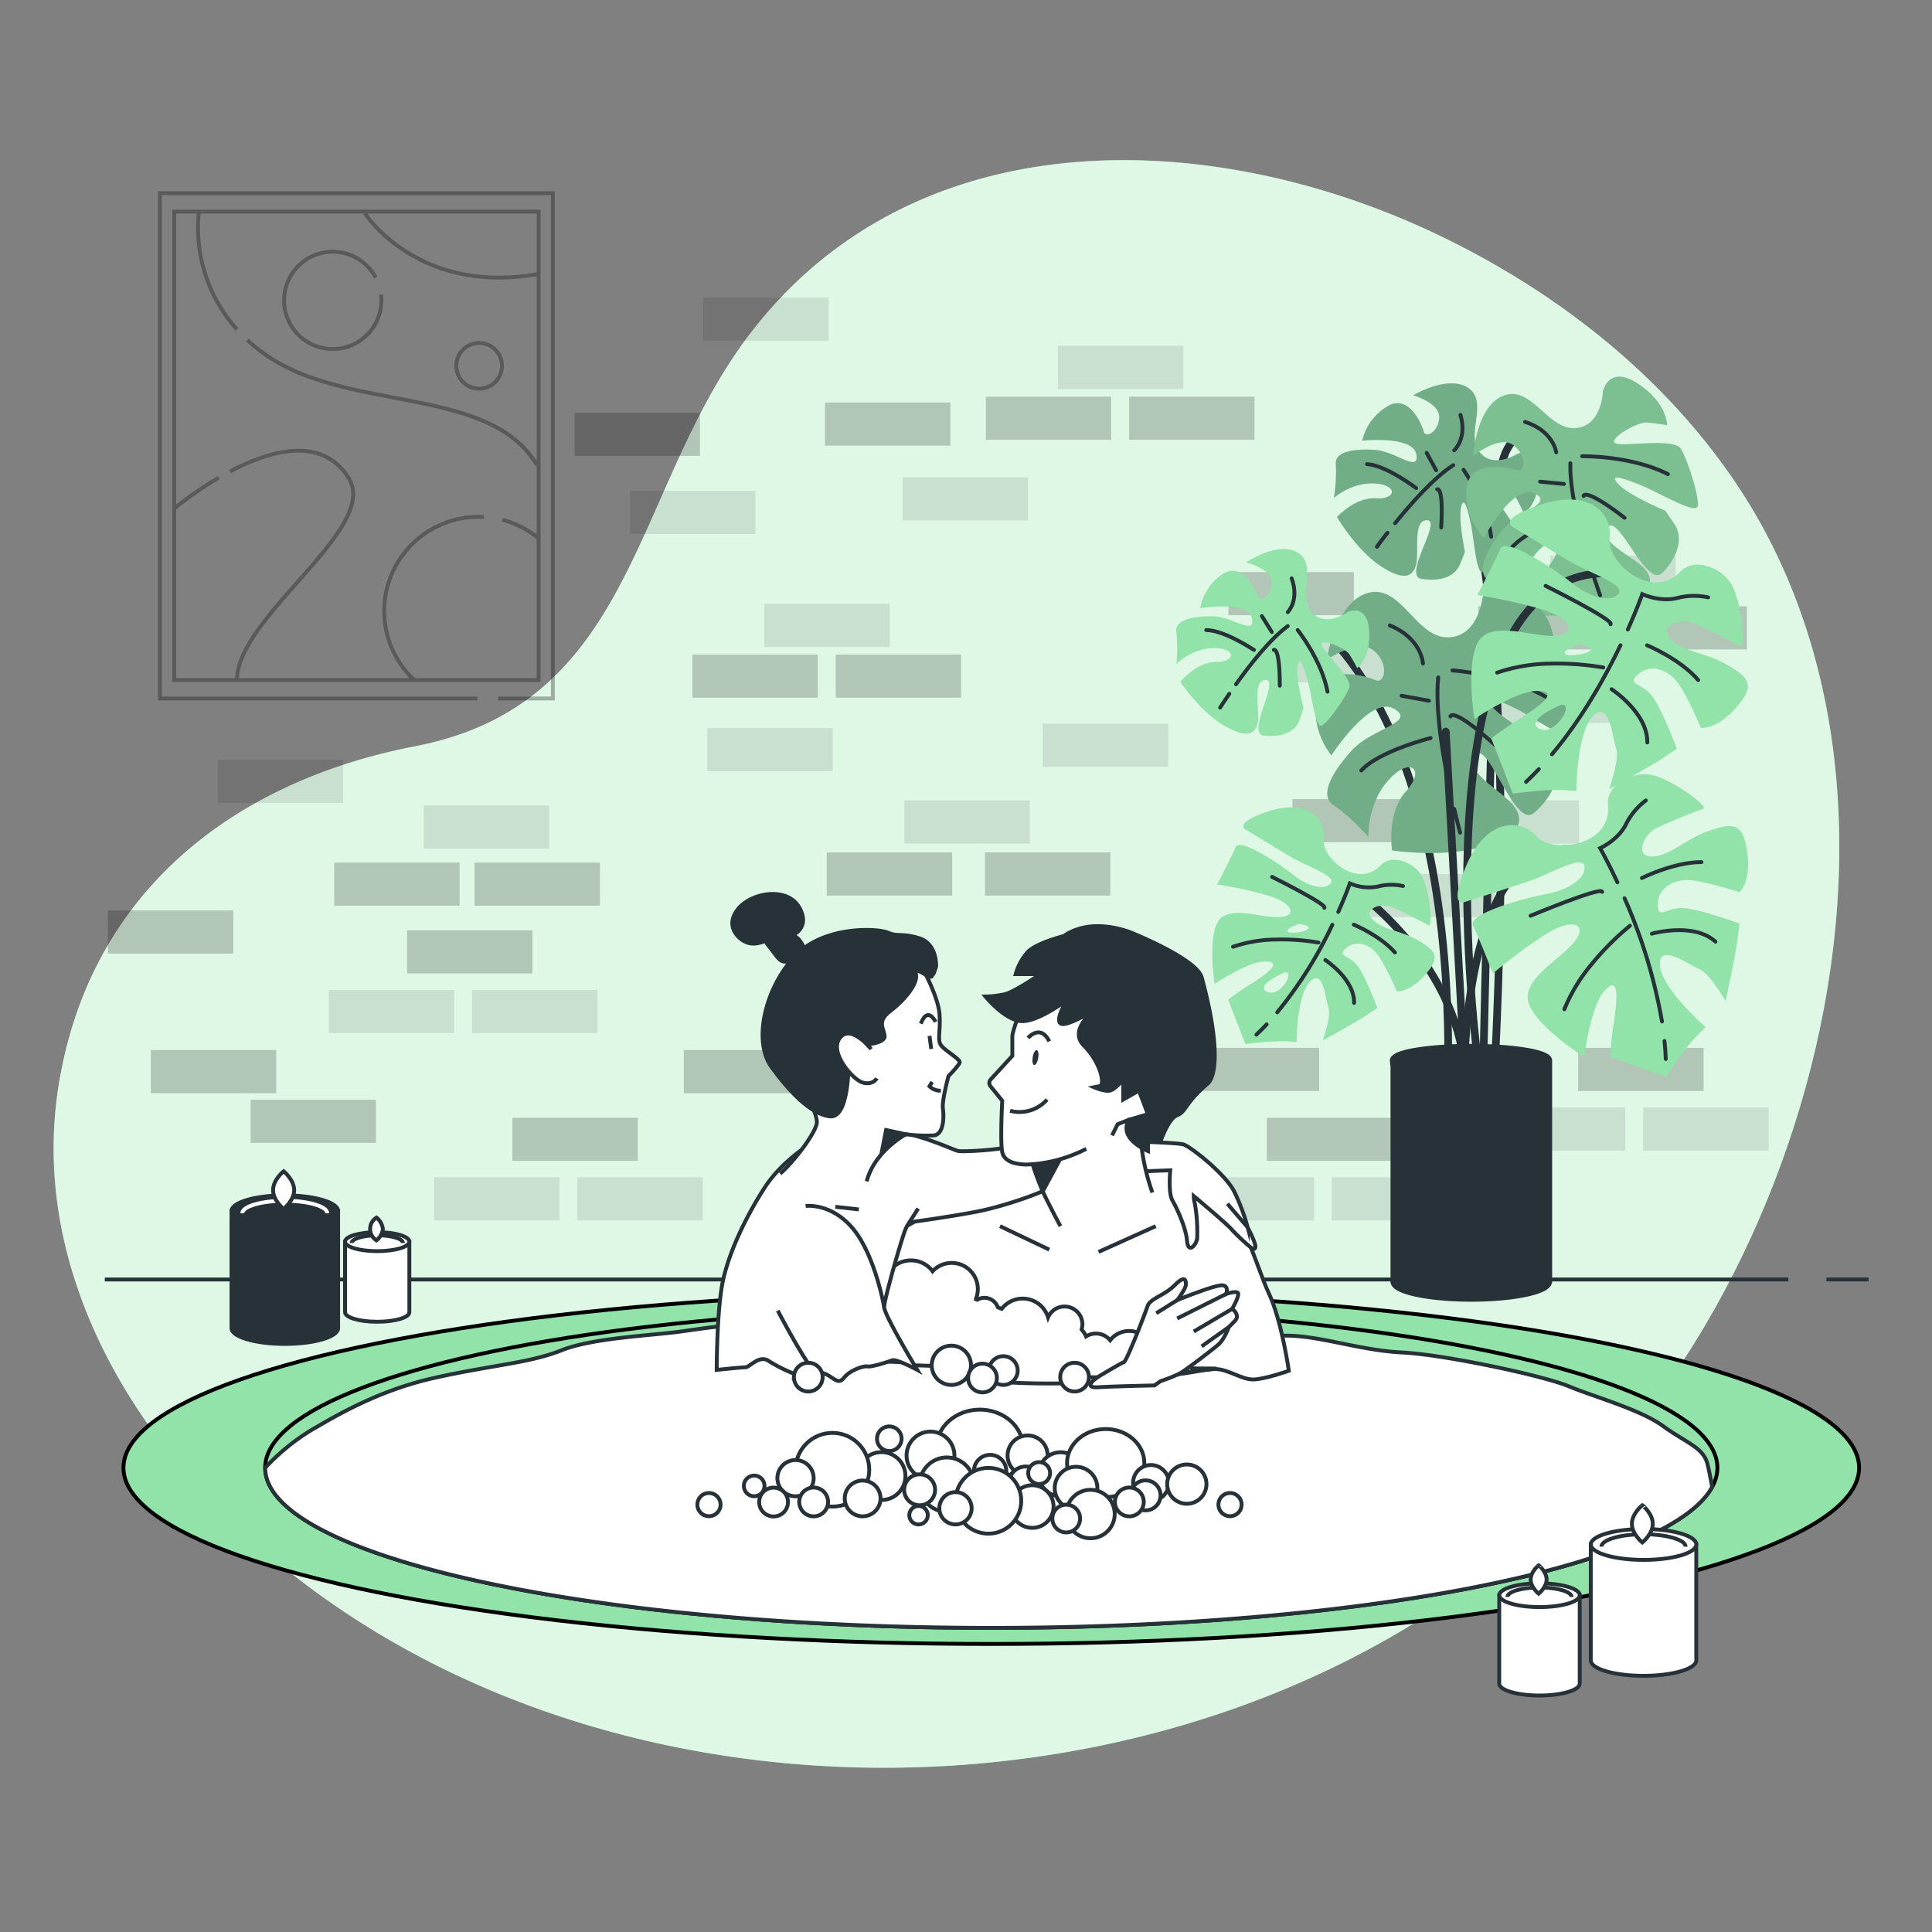 <svg xmlns="http://www.w3.org/2000/svg" viewBox="0 0 500 500"><rect x="0" y="0" width="500" height="500" fill="#808080" stroke="none"/><g id="freepik--background-simple--inject-37"><path d="M454.75,316.64c27.67-63.07,31.06-138.38-6.29-192.76-18.54-27-45.17-47.88-74.58-62.27C316.94,33.75,241.41,29.66,197.31,82.36a114.6,114.6,0,0,0-7.76,10.43C163.43,132.24,162,182.6,107.42,193.14c-47.52,9.17-84.67,38.35-92.36,88.51-6,39.2,11.52,76.82,37.93,105,85.15,90.71,245.82,93,339.49,14.37C419.77,378.07,440.47,349.17,454.75,316.64Z" style="fill:#92E3A9"></path><path d="M454.75,316.64c27.67-63.07,31.06-138.38-6.29-192.76-18.54-27-45.17-47.88-74.58-62.27C316.94,33.75,241.41,29.66,197.31,82.36a114.6,114.6,0,0,0-7.76,10.43C163.43,132.24,162,182.6,107.42,193.14c-47.52,9.17-84.67,38.35-92.36,88.51-6,39.2,11.52,76.82,37.93,105,85.15,90.71,245.82,93,339.49,14.37C419.77,378.07,440.47,349.17,454.75,316.64Z" style="fill:#fff;opacity:0.7"></path></g><g id="freepik--Floor--inject-37"><line x1="472.68" y1="331.13" x2="483.57" y2="331.13" style="fill:none;stroke:#263238;stroke-miterlimit:10"></line><line x1="27.12" y1="331.13" x2="462.83" y2="331.13" style="fill:none;stroke:#263238;stroke-miterlimit:10"></line></g><g id="freepik--Wall--inject-37"><rect x="64.86" y="284.61" width="32.45" height="11.16" style="opacity:0.2"></rect><rect x="308.95" y="271.19" width="32.45" height="11.16" style="opacity:0.2"></rect><rect x="176.98" y="271.76" width="32.45" height="11.16" style="opacity:0.2"></rect><rect x="39.03" y="271.76" width="32.45" height="11.16" style="opacity:0.2"></rect><rect x="408.44" y="271.19" width="32.45" height="11.16" style="opacity:0.2"></rect><rect x="334.48" y="206.82" width="32.45" height="11.16" style="opacity:0.2"></rect><rect x="213.96" y="220.61" width="32.45" height="11.16" style="opacity:0.2"></rect><rect x="86.49" y="223.23" width="32.45" height="11.16" style="opacity:0.2"></rect><rect x="122.8" y="223.23" width="32.45" height="11.16" style="opacity:0.2"></rect><rect x="254.91" y="220.61" width="32.45" height="11.16" style="opacity:0.2"></rect><rect x="27.94" y="235.63" width="32.45" height="11.16" style="opacity:0.2"></rect><rect x="388.17" y="286.62" width="32.45" height="11.16" style="opacity:0.1"></rect><rect x="425.25" y="286.62" width="32.45" height="11.16" style="opacity:0.1"></rect><rect x="132.6" y="289.27" width="32.45" height="11.16" style="opacity:0.2"></rect><rect x="112.34" y="304.69" width="32.45" height="11.16" style="opacity:0.1"></rect><rect x="149.42" y="304.69" width="32.45" height="11.16" style="opacity:0.1"></rect><rect x="327.86" y="289.27" width="32.45" height="11.16" style="opacity:0.2"></rect><rect x="307.6" y="304.69" width="32.45" height="11.16" style="opacity:0.1"></rect><rect x="344.68" y="304.69" width="32.45" height="11.16" style="opacity:0.1"></rect><rect x="105.35" y="240.76" width="32.45" height="11.16" style="opacity:0.2"></rect><rect x="85.08" y="256.19" width="32.45" height="11.16" style="opacity:0.1"></rect><rect x="122.17" y="256.19" width="32.45" height="11.16" style="opacity:0.1"></rect><rect x="109.67" y="208.46" width="32.45" height="11.16" style="opacity:0.1"></rect><rect x="56.36" y="196.65" width="32.45" height="11.16" style="opacity:0.1"></rect><rect x="269.88" y="187.27" width="32.45" height="11.16" style="opacity:0.1"></rect><rect x="376.2" y="207.15" width="32.45" height="11.16" style="opacity:0.1"></rect><rect x="354.57" y="226.19" width="32.45" height="11.16" style="opacity:0.1"></rect><rect x="213.51" y="104.17" width="32.45" height="11.16" style="opacity:0.2"></rect><rect x="163.05" y="127.04" width="32.45" height="11.16" style="opacity:0.1"></rect><rect x="233.6" y="123.53" width="32.45" height="11.16" style="opacity:0.1"></rect><rect x="234.05" y="207.15" width="32.45" height="11.16" style="opacity:0.1"></rect><rect x="216.28" y="169.4" width="32.45" height="11.16" style="opacity:0.2"></rect><rect x="179.2" y="169.4" width="32.45" height="11.16" style="opacity:0.2"></rect><rect x="197.84" y="156.27" width="32.45" height="11.16" style="opacity:0.1"></rect><rect x="148.69" y="106.82" width="32.45" height="11.16" style="opacity:0.2"></rect><rect x="292.22" y="102.65" width="32.45" height="11.16" style="opacity:0.2"></rect><rect x="255.13" y="102.65" width="32.45" height="11.16" style="opacity:0.2"></rect><rect x="273.78" y="89.52" width="32.45" height="11.16" style="opacity:0.1"></rect><rect x="181.99" y="77" width="32.45" height="11.16" style="opacity:0.1"></rect><rect x="183.06" y="188.44" width="32.45" height="11.16" style="opacity:0.1"></rect><rect x="419.67" y="156.91" width="32.45" height="11.16" style="opacity:0.2"></rect><rect x="382.59" y="156.91" width="32.45" height="11.16" style="opacity:0.2"></rect><rect x="401.23" y="143.78" width="32.45" height="11.16" style="opacity:0.1"></rect><rect x="386.45" y="175.95" width="32.45" height="11.16" style="opacity:0.1"></rect><rect x="317.92" y="148.05" width="32.45" height="11.16" style="opacity:0.2"></rect><rect x="333.37" y="165.44" width="32.45" height="11.16" style="opacity:0.1"></rect></g><g id="freepik--Picture--inject-37"><path d="M123.52,180.76H41.39V50H143.08V180.76H128.87m10.52-126H45.08V176h94.31ZM139,120.39C126.84,99.82,90.65,106.68,69.32,92.2A45.42,45.42,0,0,1,64,88M51.42,55.25a39.4,39.4,0,0,0,9.9,30m0,90.74c0-16.38,36.95-39.24,28.95-52.19-6.89-11.17-20.37-7.26-30.77-1.77m-2.88,1.6a91.1,91.1,0,0,0-11.3,7.79M94.46,55.25s13.72,21.33,45,15.62m-42.21,1a12.59,12.59,0,1,0,1.45,5.87,12.79,12.79,0,0,0-.09-1.52M124,88.77a5.91,5.91,0,1,0,5.91,5.91A5.9,5.9,0,0,0,124,88.77Zm15.09,50.33a24.38,24.38,0,0,0-9.1-4.59m-4.77-.75c-.47,0-.93,0-1.41,0a24.38,24.38,0,0,0-16.45,42.37" style="fill:none;stroke:#000;stroke-miterlimit:10;opacity:0.3"></path></g><g id="freepik--Jacuzzi--inject-37"><ellipse cx="256.54" cy="379.86" rx="224.59" ry="45.59" style="fill:#92E3A9;stroke:#000;stroke-miterlimit:10"></ellipse><ellipse cx="256.54" cy="379.86" rx="187.92" ry="41.43" style="fill:#92E3A9;stroke:#000;stroke-miterlimit:10"></ellipse><path d="M256.54,421.29c96.14,0,175.4-15.92,186.56-36.45-.36-2-.78-4.23-1.2-5.93-1.09-4.36-5.46-5.45-11.45-9.81s-18-7.63-24.54-10.36-32.16-8.18-43.07-8.72-21.26-4.36-30-4.36-30.53-2.73-46.76-3.16-84.64-.66-91.18-.11-10.9,1.09-18.53,2.18-22.9,1.63-31.08,4.9-18,3.82-32.71,7.09S87,366.37,80.43,370.19a56.64,56.64,0,0,0-11.8,9.67C68.63,402.74,152.76,421.29,256.54,421.29Z" style="fill:#fff;stroke:#263238;stroke-miterlimit:10"></path><ellipse cx="253.57" cy="374.68" rx="11.21" ry="9.87" style="fill:#fff;stroke:#263238;stroke-miterlimit:10"></ellipse><path d="M247,376.69a6.19,6.19,0,1,1-6.19-6.19A6.19,6.19,0,0,1,247,376.69Z" style="fill:#fff;stroke:#263238;stroke-miterlimit:10"></path><circle cx="265.95" cy="376.69" r="5.19" style="fill:#fff;stroke:#263238;stroke-miterlimit:10"></circle><path d="M234.33,382a6.19,6.19,0,1,1-6.19-6.19A6.19,6.19,0,0,1,234.33,382Z" style="fill:#fff;stroke:#263238;stroke-miterlimit:10"></path><circle cx="215.42" cy="380.37" r="9.54" style="fill:#fff;stroke:#263238;stroke-miterlimit:10"></circle><circle cx="245.04" cy="384.22" r="7.03" style="fill:#fff;stroke:#263238;stroke-miterlimit:10"></circle><circle cx="265.45" cy="383.88" r="4.35" style="fill:#fff;stroke:#263238;stroke-miterlimit:10"></circle><path d="M242,385.56a4,4,0,1,1-4-4A4,4,0,0,1,242,385.56Z" style="fill:#fff;stroke:#263238;stroke-miterlimit:10"></path><path d="M260.43,380.7a4.19,4.19,0,1,1-4.18-4.18A4.19,4.19,0,0,1,260.43,380.7Z" style="fill:#fff;stroke:#263238;stroke-miterlimit:10"></path><path d="M280.17,381.54a5.69,5.69,0,1,1-5.69-5.69A5.69,5.69,0,0,1,280.17,381.54Z" style="fill:#fff;stroke:#263238;stroke-miterlimit:10"></path><path d="M233.33,372.34a3.18,3.18,0,1,1-3.18-3.18A3.19,3.19,0,0,1,233.33,372.34Z" style="fill:#fff;stroke:#263238;stroke-miterlimit:10"></path><path d="M210.57,382.55a4.69,4.69,0,1,1-4.68-4.69A4.69,4.69,0,0,1,210.57,382.55Z" style="fill:#fff;stroke:#263238;stroke-miterlimit:10"></path><circle cx="195.18" cy="384.55" r="2.68" style="fill:#fff;stroke:#263238;stroke-miterlimit:10"></circle><ellipse cx="286.15" cy="378.64" rx="10" ry="8.81" style="fill:#fff;stroke:#263238;stroke-miterlimit:10"></ellipse><circle cx="278.48" cy="385.12" r="5.52" style="fill:#fff;stroke:#263238;stroke-miterlimit:10"></circle><path d="M302.5,383.78a4.63,4.63,0,1,1-4.63-4.63A4.64,4.64,0,0,1,302.5,383.78Z" style="fill:#fff;stroke:#263238;stroke-miterlimit:10"></path><path d="M227.88,387.79a4.63,4.63,0,1,1-4.63-4.63A4.63,4.63,0,0,1,227.88,387.79Z" style="fill:#fff;stroke:#263238;stroke-miterlimit:10"></path><circle cx="267.14" cy="389.89" r="5.52" style="fill:#fff;stroke:#263238;stroke-miterlimit:10"></circle><circle cx="255.79" cy="388.4" r="8.51" style="fill:#fff;stroke:#263238;stroke-miterlimit:10"></circle><circle cx="282.22" cy="391.83" r="6.27" style="fill:#fff;stroke:#263238;stroke-miterlimit:10"></circle><path d="M300.35,387a3.88,3.88,0,1,1-3.88-3.88A3.88,3.88,0,0,1,300.35,387Z" style="fill:#fff;stroke:#263238;stroke-miterlimit:10"></path><path d="M279.53,393a3.59,3.59,0,1,1-3.59-3.59A3.58,3.58,0,0,1,279.53,393Z" style="fill:#fff;stroke:#263238;stroke-miterlimit:10"></path><path d="M296,388.7a3.73,3.73,0,1,1-3.73-3.73A3.73,3.73,0,0,1,296,388.7Z" style="fill:#fff;stroke:#263238;stroke-miterlimit:10"></path><path d="M214.3,388.7a3.73,3.73,0,1,1-3.73-3.73A3.73,3.73,0,0,1,214.3,388.7Z" style="fill:#fff;stroke:#263238;stroke-miterlimit:10"></path><path d="M203.93,388.7A3.73,3.73,0,1,1,200.2,385,3.73,3.73,0,0,1,203.93,388.7Z" style="fill:#fff;stroke:#263238;stroke-miterlimit:10"></path><path d="M186.48,389.39a3,3,0,1,1-3-3A3,3,0,0,1,186.48,389.39Z" style="fill:#fff;stroke:#263238;stroke-miterlimit:10"></path><path d="M321.33,389.39a3,3,0,1,1-3-3A3,3,0,0,1,321.33,389.39Z" style="fill:#fff;stroke:#263238;stroke-miterlimit:10"></path><path d="M312.23,384.09a5.08,5.08,0,1,1-5.08-5.08A5.08,5.08,0,0,1,312.23,384.09Z" style="fill:#fff;stroke:#263238;stroke-miterlimit:10"></path><circle cx="268.93" cy="381.23" r="2.84" style="fill:#fff;stroke:#263238;stroke-miterlimit:10"></circle><path d="M251.46,390.34a4.18,4.18,0,1,1-4.18-4.18A4.18,4.18,0,0,1,251.46,390.34Z" style="fill:#fff;stroke:#263238;stroke-miterlimit:10"></path><path d="M240.11,392.13a2.39,2.39,0,1,1-2.39-2.39A2.39,2.39,0,0,1,240.11,392.13Z" style="fill:#fff;stroke:#263238;stroke-miterlimit:10"></path></g><g id="freepik--Plant--inject-37"><path d="M405.51,113.38s-16.28-9-17.48,11.45-4.22,153.73-4.22,153.73" style="fill:none;stroke:#263238;stroke-linecap:round;stroke-miterlimit:10;stroke-width:2px"></path><path d="M379.57,126.64s13.28,29.54,7.25,150.11" style="fill:none;stroke:#263238;stroke-linecap:round;stroke-miterlimit:10;stroke-width:2px"></path><path d="M392.62,117.5s-6.23,4-9.77-.58,2.4-12.93-2.84-16.5-14.27,1.88-14.27,1.88,7,2,6.73,5.84-3.57,5.24-4,3.58-3.76-10-9.42-6.55a14,14,0,0,0-6.51,8.88s13.15-1.41,14,3.54-5.39-.86-10.82-1.18-10.38.48-10,3.76a43,43,0,0,1-.51,8.69s4.6-4.09,10.57-3.74,5.74,4.16.32,3.84-10.09,4.85-10.09,4.85,4.94,8.46,11.23,12.64,8.56,2.68,9.29-.54-.95-11.49,2.85-11.27S363,149,367.84,149.8s8.75-.57,10-3.76l1.28-3.19s-1.69-8.27-1-11.5,1.63.1,2.49,4,1.41,13.16,3.07,12.71,7-7.21,8.2-9.86-7-10.76-6.89-12.39,6.45,1.47,7.44,3.16a40.75,40.75,0,0,1,1.94,3.93s4-2.49,3.87-10.12S392.62,117.5,392.62,117.5Z" style="fill:#92E3A9"></path><path d="M392.62,117.5s-6.23,4-9.77-.58,2.4-12.93-2.84-16.5-14.27,1.88-14.27,1.88,7,2,6.73,5.84-3.57,5.24-4,3.58-3.76-10-9.42-6.55a14,14,0,0,0-6.51,8.88s13.15-1.41,14,3.54-5.39-.86-10.82-1.18-10.38.48-10,3.76a43,43,0,0,1-.51,8.69s4.6-4.09,10.57-3.74,5.74,4.16.32,3.84-10.09,4.85-10.09,4.85,4.94,8.46,11.23,12.64,8.56,2.68,9.29-.54-.95-11.49,2.85-11.27S363,149,367.84,149.8s8.75-.57,10-3.76l1.28-3.19s-1.69-8.27-1-11.5,1.63.1,2.49,4,1.41,13.16,3.07,12.71,7-7.21,8.2-9.86-7-10.76-6.89-12.39,6.45,1.47,7.44,3.16a40.75,40.75,0,0,1,1.94,3.93s4-2.49,3.87-10.12S392.62,117.5,392.62,117.5Z" style="fill:#263238;opacity:0.3"></path><path d="M361.05,135.39c4.06-5,10.05-11.81,15.06-15" style="fill:none;stroke:#263238;stroke-linecap:round;stroke-miterlimit:10"></path><path d="M356.35,141.5s1-1.45,2.73-3.62" style="fill:none;stroke:#263238;stroke-linecap:round;stroke-miterlimit:10"></path><path d="M378.76,121.58s6,8.53,7.15,17.31" style="fill:none;stroke:#263238;stroke-linecap:round;stroke-miterlimit:10"></path><path d="M371.93,126.63s1.69-1,1.05,9.86" style="fill:none;stroke:#263238;stroke-linecap:round;stroke-miterlimit:10"></path><path d="M376.34,116.54s3.44-3.06,1.63-9.16" style="fill:none;stroke:#263238;stroke-linecap:round;stroke-miterlimit:10"></path><line x1="371.67" y1="121.71" x2="369.22" y2="117.21" style="fill:none;stroke:#263238;stroke-linecap:round;stroke-miterlimit:10"></line><path d="M366.5,126.31s-7.82-5.91-12.7-6.2" style="fill:none;stroke:#263238;stroke-linecap:round;stroke-miterlimit:10"></path><path d="M414.81,101.42s-.25,9-7.24,9.38-11.31-11.21-18.46-8.41S381.27,118,381.27,118s6.79-5.57,10.44-2.76,2.8,7.15.84,6.47-12.61-3.06-13,5A17,17,0,0,0,384,139.21s7.56-14.13,13.06-11.55-4.54,4.81-8.56,10-6.6,10.71-3.07,12.6,8.35,6.43,8.35,6.43-1-7.39,3.46-13.12,8.08-2.93,4.06,2.29-2,13.41-2,13.41,11.84.81,20.31-2.63,8.52-6.74,5.8-9.68-12.16-6.87-9.35-10.52,10.06,16.07,14.2,11.77,5.39-9.14,3.07-12.6L431,132.18s-9.43-3.94-12.16-6.87,1.21-1.57,5.66.2,14.13,7.57,14.81,5.6-2.48-11.89-4.28-14.94-15.54-.34-17.1-1.54,5.87-5.46,8.23-5.29a51.25,51.25,0,0,1,5.26.72s.21-5.66-7.5-10.76S414.81,101.42,414.81,101.42Z" style="fill:#92E3A9"></path><path d="M414.81,101.42s-.25,9-7.24,9.38-11.31-11.21-18.46-8.41S381.27,118,381.27,118s6.79-5.57,10.44-2.76,2.8,7.15.84,6.47-12.61-3.06-13,5A17,17,0,0,0,384,139.21s7.56-14.13,13.06-11.55-4.54,4.81-8.56,10-6.6,10.71-3.07,12.6,8.35,6.43,8.35,6.43-1-7.39,3.46-13.12,8.08-2.93,4.06,2.29-2,13.41-2,13.41,11.84.81,20.31-2.63,8.52-6.74,5.8-9.68-12.16-6.87-9.35-10.52,10.06,16.07,14.2,11.77,5.39-9.14,3.07-12.6L431,132.18s-9.43-3.94-12.16-6.87,1.21-1.57,5.66.2,14.13,7.57,14.81,5.6-2.48-11.89-4.28-14.94-15.54-.34-17.1-1.54,5.87-5.46,8.23-5.29a51.25,51.25,0,0,1,5.26.72s.21-5.66-7.5-10.76S414.81,101.42,414.81,101.42Z" style="fill:#263238;opacity:0.2"></path><path d="M411.21,145.21c-2.26-7.48-5-18.1-4.81-25.33" style="fill:none;stroke:#263238;stroke-linecap:round;stroke-miterlimit:10"></path><path d="M414.12,154.09s-.74-2-1.77-5.2" style="fill:none;stroke:#263238;stroke-linecap:round;stroke-miterlimit:10"></path><path d="M409.45,118.07s12.65-.23,22.2,4.64" style="fill:none;stroke:#263238;stroke-linecap:round;stroke-miterlimit:10"></path><path d="M409.84,128.35S410,126,420.44,134" style="fill:none;stroke:#263238;stroke-linecap:round;stroke-miterlimit:10"></path><path d="M402.75,117.06s-.72-5.54-8.06-7.87" style="fill:none;stroke:#263238;stroke-linecap:round;stroke-miterlimit:10"></path><line x1="404.75" y1="125.25" x2="398.57" y2="124.65" style="fill:none;stroke:#263238;stroke-linecap:round;stroke-miterlimit:10"></line><path d="M405.83,133.57s-11.25,3.8-14.87,8.49" style="fill:none;stroke:#263238;stroke-linecap:round;stroke-miterlimit:10"></path><path d="M339.8,161s35.57,23.51,35,114.54" style="fill:none;stroke:#263238;stroke-linecap:round;stroke-miterlimit:10;stroke-width:2px"></path><path d="M383.65,154.79s-1.13,10.31-9.23,10.15-12-14-20.51-11.45-10.52,17.23-10.52,17.23,8.36-5.79,12.31-2.2,2.56,8.51.35,7.54-14.25-4.73-15.43,4.51a19.59,19.59,0,0,0,3.94,14.92s10.06-15.59,16.16-12.09-5.7,5.12-10.83,10.76-8.62,11.74-4.72,14.25,9,8.21,9,8.21-.41-8.61,5.24-14.81,9.59-2.62,4.46,3-3.6,15.28-3.6,15.28S373.88,222.17,384,219s10.47-7,7.6-10.62-13.38-9.08-9.79-13,10.09,19.5,15.28,14.93,7.08-10,4.72-14.25l-2.36-4.21s-10.51-5.44-13.38-9.08,1.54-1.69,6.51.77,15.59,10.06,16.57,7.86-1.74-14-3.54-17.65-17.89-1.85-19.58-3.39,7.28-5.74,10-5.33a58.09,58.09,0,0,1,6,1.34s.77-6.52-7.64-13.14S383.65,154.79,383.65,154.79Z" style="fill:#92E3A9"></path><path d="M383.65,154.79s-1.13,10.31-9.23,10.15-12-14-20.51-11.45-10.52,17.23-10.52,17.23,8.36-5.79,12.31-2.2,2.56,8.51.35,7.54-14.25-4.73-15.43,4.51a19.59,19.59,0,0,0,3.94,14.92s10.06-15.59,16.16-12.09-5.7,5.12-10.83,10.76-8.62,11.74-4.72,14.25,9,8.21,9,8.21-.41-8.61,5.24-14.81,9.59-2.62,4.46,3-3.6,15.28-3.6,15.28S373.88,222.17,384,219s10.47-7,7.6-10.62-13.38-9.08-9.79-13,10.09,19.5,15.28,14.93,7.08-10,4.72-14.25l-2.36-4.21s-10.51-5.44-13.38-9.08,1.54-1.69,6.51.77,15.59,10.06,16.57,7.86-1.74-14-3.54-17.65-17.89-1.85-19.58-3.39,7.28-5.74,10-5.33a58.09,58.09,0,0,1,6,1.34s.77-6.52-7.64-13.14S383.65,154.79,383.65,154.79Z" style="fill:#263238;opacity:0.3"></path><path d="M375.36,205c-1.9-8.85-4-21.37-3.15-29.69" style="fill:none;stroke:#263238;stroke-linecap:round;stroke-miterlimit:10"></path><path d="M377.88,215.51s-.66-2.42-1.54-6.18" style="fill:none;stroke:#263238;stroke-linecap:round;stroke-miterlimit:10"></path><path d="M375.9,173.5s14.62.93,25.18,7.45" style="fill:none;stroke:#263238;stroke-linecap:round;stroke-miterlimit:10"></path><path d="M375.38,185.4s.42-2.72,11.69,7.55" style="fill:none;stroke:#263238;stroke-linecap:round;stroke-miterlimit:10"></path><path d="M368.26,171.71s-.3-6.47-8.56-9.85" style="fill:none;stroke:#263238;stroke-linecap:round;stroke-miterlimit:10"></path><line x1="369.8" y1="181.35" x2="362.72" y2="180.06" style="fill:none;stroke:#263238;stroke-linecap:round;stroke-miterlimit:10"></line><path d="M370.25,191s-13.33,3.33-17.95,8.4" style="fill:none;stroke:#263238;stroke-linecap:round;stroke-miterlimit:10"></path><path d="M353.67,232.74s22.9,17.48,25.32,43.4l-4.83-86.81" style="fill:none;stroke:#263238;stroke-linecap:round;stroke-miterlimit:10;stroke-width:2px"></path><path d="M409.13,220.08C379,214.65,379,276.14,379,276.14" style="fill:none;stroke:#263238;stroke-linecap:round;stroke-miterlimit:10;stroke-width:2px"></path><path d="M382.6,275.54s-17.48-127.2,33.16-127.2" style="fill:none;stroke:#263238;stroke-linecap:round;stroke-miterlimit:10;stroke-width:2px"></path><path d="M397.64,216.42c-4.12-4.63-12.87-4.63-18,7.21s-.52,9.78-.52,9.78,9.78-3.09,16-5.15,14.41-7.21,14.92-4.12-4.11,6.18-9.77,7.21-20.59,5.14-19.05,8.23,5.15,12.35,5.15,12.35a130.79,130.79,0,0,1,13.9-10.29c6.69-4.12,10.8-2.57,7.2,2.06s-13.9,9.78-11.84,15.95S410,273.55,410,273.55s1.55-12.87,5.15-17,3.6.51,2.57,7.72a83.64,83.64,0,0,0-1,9.26l14.42,5.15s5.14-7.72,7.72-10.3l2.57-2.57s-11.32-9.78-11.84-15.95,7.72,0,10.29,1,6.7,8.23,6.7,8.23,2.57-11.84,3.08-15.95l.52-4.12S439.33,235,435.21,235s-6.17,3.09-6.17-1,4.11-6.69,8.75-6.17,12.35,3.08,12.35,3.08,3.09-2.57,2.06-10.29-3.61-7.72-9.78-5.66-10.3,6.69-14.93,6.69-2.06-5.66,1-7.21,10.81-4.63,12.35-5.14-8.23-7.72-13.38-8.75-11.81,2.59-11.32,7.72C417.2,219,401.76,221.05,397.64,216.42Z" style="fill:#92E3A9"></path><path d="M430.77,269.41c.16,1.55.27,3.11.33,4.66" style="fill:none;stroke:#263238;stroke-linecap:round;stroke-miterlimit:10"></path><path d="M420.43,232.47a135.91,135.91,0,0,1,9.69,31.89" style="fill:none;stroke:#263238;stroke-linecap:round;stroke-miterlimit:10"></path><path d="M418.58,228.34c-2.55-5.49-4.47-8.83-4.47-8.83s4.63-2.06,6.69-6.18a17.17,17.17,0,0,1,5.15-6.17" style="fill:none;stroke:#263238;stroke-linecap:round;stroke-miterlimit:10"></path><path d="M396.1,237s18.53-7.72,18.53-6.18" style="fill:none;stroke:#263238;stroke-linecap:round;stroke-miterlimit:10"></path><path d="M424.92,227.23s8.23-4.12,15.44-4.12" style="fill:none;stroke:#263238;stroke-linecap:round;stroke-miterlimit:10"></path><path d="M421.83,239.58a72,72,0,0,0-9.78,9.78,44.49,44.49,0,0,0-7.2,11.84" style="fill:none;stroke:#263238;stroke-linecap:round;stroke-miterlimit:10"></path><path d="M427.49,241.64s10.81-3.09,16.47,2.06" style="fill:none;stroke:#263238;stroke-linecap:round;stroke-miterlimit:10"></path><path d="M447.07,172.1c-5.6-3.32-11.8-3.39-14.84-6.89s2.93-5.26,6.12-3.94,10.58,5.12,12,5.95.43-11.28-2.16-15.84-9.71-7.22-13.26-3.49c-7.48,7.86-19.16-2.45-18.36-8.59s-4.94-12.75-17.25-8.88-7.72,6-7.72,6,8.74,5.36,14.34,8.68,14.89,6.15,12.9,8.57-7.36.94-11.85-2.66-17.39-12.17-18.71-9-5.95,12-5.95,12a131,131,0,0,1,16.88,3.74c7.5,2.36,9,6.48,3.17,6.8s-16.49-4.09-19.81,1.52-1,20-1,20,10.73-7.27,16.2-7.25,2,3.06-4.14,7a84.89,84.89,0,0,0-7.68,5.3l5.57,14.26s9.2-1.18,12.83-.92l3.63.25s0-15,4.29-19.39,5.06,5.83,6,8.44-1.83,10.45-1.83,10.45,10.62-5.81,14.07-8.12l3.44-2.31s-4-10.86-6.67-14-6.38-2.64-3.27-5.34,7.75-1.28,10.4,2.56,5.76,11.35,5.76,11.35,4,.64,9.13-5.2S452.67,175.41,447.07,172.1Zm-48.71,16.47c-4.11-2.06,5.66-6.17,5.66-6.17C407.63,181.88,402.48,190.63,398.36,188.57Zm6.94-19.21c-1.76-.88,3.51-2.63,3.51-2.63C416.41,168.19,407.05,170.24,405.3,169.36Z" style="fill:#92E3A9"></path><path d="M398.25,199.06q-1.61,1.69-3.3,3.29" style="fill:none;stroke:#263238;stroke-linecap:round;stroke-miterlimit:10"></path><path d="M419.38,167c-3.94,8.2-9.9,18.91-17.74,28.22" style="fill:none;stroke:#263238;stroke-linecap:round;stroke-miterlimit:10"></path><path d="M421.28,162.92c2.47-5.52,3.74-9.16,3.74-9.16s4.59,2.15,9.05,1a17.17,17.17,0,0,1,8-.16" style="fill:none;stroke:#263238;stroke-linecap:round;stroke-miterlimit:10"></path><path d="M400,151.63s18,8.93,16.81,9.94" style="fill:none;stroke:#263238;stroke-linecap:round;stroke-miterlimit:10"></path><path d="M426.27,167s8.51,3.52,13.23,9" style="fill:none;stroke:#263238;stroke-linecap:round;stroke-miterlimit:10"></path><path d="M414.92,172.75a71.21,71.21,0,0,0-13.8-1,44.64,44.64,0,0,0-13.66,2.32" style="fill:none;stroke:#263238;stroke-linecap:round;stroke-miterlimit:10"></path><path d="M417.08,178.37s9.41,6.14,9.24,13.79" style="fill:none;stroke:#263238;stroke-linecap:round;stroke-miterlimit:10"></path><path d="M367.1,243.41c-4.51-2.66-9.5-2.72-11.94-5.54s2.35-4.23,4.92-3.17,8.51,4.12,9.64,4.79.35-9.08-1.74-12.75-7.81-5.81-10.67-2.81c-6,6.33-15.42-2-14.77-6.91s-4-10.27-13.89-7.15-6.21,4.85-6.21,4.85,7,4.31,11.54,7,12,5,10.38,6.9-5.92.75-9.54-2.14-14-9.8-15.05-7.23-4.79,9.64-4.79,9.64a104.7,104.7,0,0,1,13.59,3c6,1.89,7.26,5.21,2.55,5.46s-13.28-3.29-15.94,1.22-.84,16.09-.84,16.09,8.63-5.85,13-5.83,1.59,2.46-3.33,5.64a66.05,66.05,0,0,0-6.17,4.26l4.47,11.47a83.82,83.82,0,0,1,10.33-.74l2.92.21s0-12,3.45-15.61,4.07,4.69,4.81,6.8-1.48,8.41-1.48,8.41,8.55-4.69,11.33-6.54l2.77-1.86s-3.2-8.74-5.37-11.25-5.14-2.12-2.64-4.29,6.24-1,8.37,2.06a64.43,64.43,0,0,1,4.64,9.13s3.2.52,7.34-4.18S371.61,246.08,367.1,243.41Zm-39.2,13.26c-3.31-1.66,4.56-5,4.56-5C335.35,251.29,331.21,258.33,327.9,256.67Zm5.58-15.46c-1.41-.71,2.82-2.12,2.82-2.12C342.42,240.27,334.89,241.91,333.48,241.21Z" style="fill:#92E3A9"></path><path d="M327.81,265.11c-.86.91-1.75,1.79-2.65,2.65" style="fill:none;stroke:#263238;stroke-linecap:round;stroke-miterlimit:10"></path><path d="M344.81,239.33A109.38,109.38,0,0,1,330.54,262" style="fill:none;stroke:#263238;stroke-linecap:round;stroke-miterlimit:10"></path><path d="M346.34,236c2-4.45,3-7.38,3-7.38a12.24,12.24,0,0,0,7.28.81,13.81,13.81,0,0,1,6.47-.13" style="fill:none;stroke:#263238;stroke-linecap:round;stroke-miterlimit:10"></path><path d="M329.21,226.94s14.47,7.19,13.53,8" style="fill:none;stroke:#263238;stroke-linecap:round;stroke-miterlimit:10"></path><path d="M350.36,239.3s6.84,2.83,10.65,7.21" style="fill:none;stroke:#263238;stroke-linecap:round;stroke-miterlimit:10"></path><path d="M341.22,243.94a57,57,0,0,0-11.1-.79,35.52,35.52,0,0,0-11,1.87" style="fill:none;stroke:#263238;stroke-linecap:round;stroke-miterlimit:10"></path><path d="M343,248.46s7.58,4.94,7.44,11.1" style="fill:none;stroke:#263238;stroke-linecap:round;stroke-miterlimit:10"></path><path d="M348.71,158.43s-5.66,4.11-9.26,0S341,146.07,335.84,143s-13.38,2.57-13.38,2.57,6.69,1.54,6.69,5.15-3.09,5.14-3.6,3.6-4.12-9.27-9.26-5.66a13.26,13.26,0,0,0-5.67,8.75S323,155.34,324,160s-5.15-.52-10.3-.52-9.78,1-9.26,4.12a41,41,0,0,1,0,8.24s4.12-4.12,9.78-4.12,5.66,3.6.51,3.6-9.26,5.15-9.26,5.15,5.14,7.72,11.32,11.32,8.23,2.06,8.75-1-1.54-10.81,2.06-10.81-5.15,13.9-.52,14.41,8.24-1,9.27-4.11l1-3.09s-2.06-7.72-1.55-10.81,1.55,0,2.58,3.6,2.05,12.36,3.6,11.84,6.17-7.2,7.2-9.78-7.2-9.78-7.2-11.32,6.17,1,7.2,2.57a40.48,40.48,0,0,1,2.06,3.61s3.61-2.58,3.09-9.78S348.71,158.43,348.71,158.43Z" style="fill:#92E3A9"></path><path d="M319.88,177.09c3.55-5,8.83-11.72,13.39-15.06" style="fill:none;stroke:#263238;stroke-linecap:round;stroke-miterlimit:10"></path><path d="M315.77,183.13s.9-1.43,2.38-3.58" style="fill:none;stroke:#263238;stroke-linecap:round;stroke-miterlimit:10"></path><path d="M335.84,163.06s6.18,7.72,7.72,15.95" style="fill:none;stroke:#263238;stroke-linecap:round;stroke-miterlimit:10"></path><path d="M329.67,168.2s1.54-1,1.54,9.27" style="fill:none;stroke:#263238;stroke-linecap:round;stroke-miterlimit:10"></path><path d="M333.27,158.43s3.09-3.09,1-8.75" style="fill:none;stroke:#263238;stroke-linecap:round;stroke-miterlimit:10"></path><line x1="329.15" y1="163.57" x2="326.58" y2="159.45" style="fill:none;stroke:#263238;stroke-linecap:round;stroke-miterlimit:10"></line><path d="M324.52,168.2s-7.72-5.14-12.35-5.14" style="fill:none;stroke:#263238;stroke-linecap:round;stroke-miterlimit:10"></path><path d="M400.46,331h.23V274.49c0-1.84-8.95-3.33-20-3.33s-20,1.49-20,3.33c0,.21.18,1.22.18,1.54v55h.24a1.15,1.15,0,0,0-.24.62c0,2.33,8.91,4.23,19.9,4.23s19.89-1.9,19.89-4.23A1.13,1.13,0,0,0,400.46,331Z" style="fill:#263238;stroke:#263238;stroke-linecap:round;stroke-miterlimit:10;stroke-width:2px"></path></g><g id="freepik--Candles--inject-37"><path d="M411.69,399.7v30c0,2.23,6.11,4,13.65,4s13.65-1.8,13.65-4v-30Z" style="fill:#fff;stroke:#263238;stroke-miterlimit:10"></path><path d="M439,399.7c0,2.23-6.11,4-13.65,4s-13.65-1.8-13.65-4,6.11-4,13.65-4S439,397.48,439,399.7Z" style="fill:#fff;stroke:#263238;stroke-miterlimit:10"></path><path d="M414.44,400.28c0-1.78,4.88-3.22,10.9-3.22s10.9,1.44,10.9,3.22" style="fill:#fff;stroke:#263238;stroke-miterlimit:10"></path><path d="M427.74,394.36c0,2.67-2.71,4.83-2.71,4.83s-2.7-2.16-2.7-4.83,2.7-4.83,2.7-4.83S427.74,391.69,427.74,394.36Z" style="fill:#fff;stroke:#263238;stroke-miterlimit:10"></path><path d="M59.91,313.42v30.31c0,2.25,6.18,4.08,13.8,4.08s13.8-1.83,13.8-4.08V313.42Z" style="fill:#263238;stroke:#263238;stroke-miterlimit:10"></path><path d="M87.51,313.42c0,2.25-6.18,4.07-13.8,4.07s-13.8-1.82-13.8-4.07,6.18-4.07,13.8-4.07S87.51,311.17,87.51,313.42Z" style="fill:#263238;stroke:#263238;stroke-miterlimit:10"></path><path d="M62.7,314c0-1.79,4.93-3.25,11-3.25s11,1.46,11,3.25" style="fill:none;stroke:#fff;stroke-miterlimit:10"></path><path d="M76.13,308c0,2.7-2.73,4.88-2.73,4.88s-2.73-2.18-2.73-4.88,2.73-4.88,2.73-4.88S76.13,305.33,76.13,308Z" style="fill:#fff;stroke:#263238;stroke-miterlimit:10"></path><path d="M388,412.84v22.88c0,1.7,4.66,3.08,10.41,3.08s10.42-1.38,10.42-3.08V412.84Z" style="fill:#fff;stroke:#263238;stroke-miterlimit:10"></path><ellipse cx="398.43" cy="412.84" rx="10.41" ry="3.07" style="fill:#fff;stroke:#263238;stroke-miterlimit:10"></ellipse><path d="M390.12,413.29c0-1.36,3.72-2.46,8.31-2.46s8.31,1.1,8.31,2.46" style="fill:#fff;stroke:#263238;stroke-miterlimit:10"></path><path d="M400.26,408.77c0,2-2.06,3.68-2.06,3.68s-2.06-1.64-2.06-3.68,2.06-3.68,2.06-3.68S400.26,406.74,400.26,408.77Z" style="fill:#fff;stroke:#263238;stroke-miterlimit:10"></path><path d="M89.3,321.34v18.28c0,1.35,3.73,2.45,8.32,2.45s8.32-1.1,8.32-2.45V321.34Z" style="fill:#fff;stroke:#263238;stroke-miterlimit:10"></path><ellipse cx="97.62" cy="321.34" rx="8.32" ry="2.46" style="fill:#fff;stroke:#263238;stroke-miterlimit:10"></ellipse><path d="M91,321.69c0-1.08,3-2,6.64-2s6.64.88,6.64,2" style="fill:#fff;stroke:#263238;stroke-miterlimit:10"></path><path d="M99.09,318.08A4.49,4.49,0,0,1,97.44,321a3.45,3.45,0,0,1,0-5.89A4.49,4.49,0,0,1,99.09,318.08Z" style="fill:#fff;stroke:#263238;stroke-miterlimit:10"></path></g><g id="freepik--Characters--inject-37"><path d="M333.55,354.76s-1.81-12.87-5.19-20.09-6.1-20.09-15.35-28.44-31.15-6.1-40.63-4.07-37.7,8.36-40.63,11.29-5,38.82-5,38.82,72.46,2.94,75.39,3.39,9.26-1.35,12.42-1.35,6.77,2.7,9.7,2.7S333.55,354.76,333.55,354.76Z" style="fill:#fff;stroke:#263238;stroke-miterlimit:10"></path><path d="M308.57,354.14l-1.69-1.35a4.7,4.7,0,0,0,1.24-3.16,4.74,4.74,0,0,0-9.48,0,4.59,4.59,0,0,0,.1,1l-.33-.07a6.2,6.2,0,0,0-11.1-3.7,4.77,4.77,0,0,0-6.23-1,6.67,6.67,0,0,0-1.17-1.79,4.45,4.45,0,0,0,.22-1.32,4.63,4.63,0,0,0-8.89-1.81,6.87,6.87,0,0,0-12-2.21l-1-.4a3.7,3.7,0,0,0-3.49-2.46,3.65,3.65,0,0,0-1.82.5l-.39-.14a6.92,6.92,0,0,0,.52-2.62A6.76,6.76,0,0,0,241.35,329a6.91,6.91,0,0,0-5.58-2.81,6.82,6.82,0,0,0-6.88,6.77c0,.1,0,.2,0,.29a6.76,6.76,0,0,0-3.71,11.67l2.64-.18a65.35,65.35,0,0,1,8.24,8.59c2.68.07,5.46.17,5.46.17l10.13,1.13c-1.65-.11-3.18.05,0,1.58,5.19,2.48,28,1.81,29.34,1.58s-2.93-1.35-2.93-1.35h11.79a6.1,6.1,0,0,0,2.31.45,6.18,6.18,0,0,0,2.32-.45h.73l4.06-.45,15.58-1.81Z" style="fill:#fff;stroke:#263238;stroke-miterlimit:10"></path><path d="M234.78,317.22c-.21.41-.39.81-.55,1.2-.9,2.25-5.41,17.83-5.41,19.86s8.57,16.25,8.57,16.25-5.41-2.93-6.54-2.48-5.42,1.8-6.32,1.58-4.52.9-6.1,2.93-2.71-.22-5.19-1.13-6.77.46-6.77.46a39,39,0,0,1-7.45-3.62c-2.48-1.8-5,1.58-6.09,1.58s-7.45.68-7.45.68,0-13.77,1.35-21.67,6.1-17.83,11.06-25.5,13.55-12.42,13.55-12.42a59.49,59.49,0,0,1,16.25-2.48c8.57,0,19,5.19,20.31,5.42s11.06-.23,14-1.36,9-1.13,12,1.36-.9,7.67-1.81,9-12,5.2-18.73,6.55-16.7,2.71-16.7,2.71Z" style="fill:#fff;stroke:#263238;stroke-miterlimit:10"></path><line x1="234.78" y1="317.22" x2="237.62" y2="312.77" style="fill:none;stroke:#263238;stroke-miterlimit:10"></line><path d="M208.5,312.1s6.77-.91,12.42,6.09,7.9,20.09,7.9,20.09" style="fill:none;stroke:#263238;stroke-miterlimit:10"></path><path d="M201.28,339.18s5.87,11.29,9.25,15.58" style="fill:none;stroke:#263238;stroke-miterlimit:10"></path><line x1="216.18" y1="312.32" x2="222.27" y2="313" style="fill:none;stroke:#263238;stroke-miterlimit:10"></line><path d="M295.33,303.12l1.13,0,6.4-.25s-.58,5.8.58,7.83,3.48,7,3.77,10.43,2.32,1.16,2.61-.58a42.48,42.48,0,0,0-.58-9,7.65,7.65,0,0,1-.29-2s8.7,7.25,9.86,8.7a57.25,57.25,0,0,0,4.93,4.63s1.16.87,1.16-.29-2-4.92-2-4.92a51.24,51.24,0,0,0-3.48-9.28c-2.32-4.64-11.31-11.6-13.05-12.18s-16.52-.87-16.52-.87Z" style="fill:#fff;stroke:#263238;stroke-miterlimit:10"></path><line x1="322.87" y1="317.62" x2="317.65" y2="311.53" style="fill:none;stroke:#263238;stroke-miterlimit:10"></line><path d="M298.23,308.63a57.39,57.39,0,0,1-2.61-10.44c-.87-5.8,0-18.26,0-18.26s-4.06-3.19-11.6-.58-18.55,12.75-18.55,14.78,2.61,10.73,5.22,15.95,3.76,7.25,3.76,7.25" style="fill:#fff;stroke:#263238;stroke-miterlimit:10"></path><polygon points="275.9 298.19 270.11 308.92 266.34 297.9 275.9 298.19" style="fill:#263238"></polygon><path d="M281.12,297.32a36.6,36.6,0,0,1-15.36,4.06c-1.74,0-5.8-.29-6.38-3.19s0-13.33,0-13.33l-3.06-3.77a1.31,1.31,0,0,1,.05-1.7l5.62-6.13v-4.93c0-1.45,1.74-5.79,1.74-5.79a17.43,17.43,0,0,1,7.54-7.54c5.5-2.9,12.17,1.16,18.55,5.22s9.57,14.78,9,18.84a22.2,22.2,0,0,0,.58,8.12l-2.32,1.16-4.93,1.45-2.9,1.16-1.45,2.89" style="fill:#fff;stroke:#263238;stroke-miterlimit:10"></path><path d="M268.69,273.82c-.19,1.07-.66,1.88-1.05,1.81s-.56-1-.38-2.05.65-1.88,1.05-1.81S268.87,272.76,268.69,273.82Z" style="fill:#263238"></path><path d="M261.41,287.47a9.52,9.52,0,0,0,9.57-2.9" style="fill:none;stroke:#263238;stroke-miterlimit:10"></path><path d="M266.05,268.62s3.19-3.76,5.51.87" style="fill:none;stroke:#263238;stroke-miterlimit:10"></path><path d="M275.32,242.24s-6.95,1.74-9.27,4.06a14.15,14.15,0,0,0-3.19,5.8h6.38s-6.67,4.64-9.28,5.22a25.48,25.48,0,0,1-4.93.58s5.22,6.38,9.57,6.38,11.59-5.51,11.59-5.51-3.18,4.93-1.74,6.09,9.28-3.77,9.28-3.77-7.54,5.21-3.19,9.56,5.51,10.15,4.06,10.44l-1.45.29s2.61,1.16,4.06.87,3.48-2.9,3.48-2.9v5.22l4.06-2.32,2.32,6.09a7.22,7.22,0,0,1-2,.87c-1.16.29-2.9.58-2.9.58a4,4,0,0,0,0,4.34c1.45,2.32,4.93,3.77,4.93,3.77v-3.48l3.19,1.16s2-6.08,4.34-6.95,2.09-3.25,7.83-8.12c2.64-2.24,2.91-11.48-1.45-27.54-1.31-4.81-18.06-11.52-18.06-11.52S282.86,237,275.32,242.24Z" style="fill:#263238;stroke:#263238;stroke-miterlimit:10"></path><line x1="258.8" y1="317.33" x2="271.56" y2="323.41" style="fill:none;stroke:#263238;stroke-miterlimit:10"></line><line x1="284.31" y1="323.99" x2="299.1" y2="317.33" style="fill:none;stroke:#263238;stroke-miterlimit:10"></line><path d="M224.3,305.73c2-7.83,10.15-12.18,10.15-12.18a41.41,41.41,0,0,0,7.25.29c2.61-.29,2.61-4.92,2.32-6.95s1.45-8.41,1.45-8.41,2.6-2.61,2.89-3.48-4.05-3.19-4.92-4.64,0-3.48-.29-7.82-4.06-11.31-4.06-11.31-1.25-2.56-5.76-2.11-14.45,12.64-19,17.16-5.64,14.22-5.42,16.25,2.49,5.64,2.49,7.9-5.42,9.7-9.49,13.31" style="fill:#fff;stroke:#263238;stroke-miterlimit:10"></path><path d="M234.45,293.55l-5.14-1.1-1.17,6S231.26,294.13,234.45,293.55Z" style="fill:#263238;stroke:#263238;stroke-miterlimit:10"></path><line x1="240.55" y1="268.08" x2="241" y2="271.47" style="fill:none;stroke:#263238;stroke-miterlimit:10"></line><path d="M242.13,264.47s-2-4.29-3.83.45" style="fill:none;stroke:#263238;stroke-miterlimit:10"></path><path d="M241.23,280l-.68,1.13a3.88,3.88,0,0,0,2.94,1.13" style="fill:none;stroke:#263238;stroke-miterlimit:10"></path><path d="M223.72,270.36s5.51-.29,5.22-2.32-2-3.76,1.45-6.37,7.25-7,6.67-9.57,3.48,1.45,4.06.58l.58-.87.58-1.74s.29-5.8-4.35-7.25-5.51-.29-8.12-1.45-17.1-2-24.64,6.67-10.15,21.74-5.51,28.12,10.15,12.18,15.08,12.76,4.92-12.76,4.92-15.37S223.72,270.36,223.72,270.36Z" style="fill:#263238;stroke:#263238;stroke-miterlimit:10"></path><path d="M208.27,245.74s-1.35-3.62-3.38-3.62-8.58-.45-6.1,2.49,3.28,5.74,6.38,3.43Z" style="fill:#263238;stroke:#263238;stroke-miterlimit:10"></path><path d="M204.89,242.12s5-1.8,2-7.22-12.19-4.06-15.8.23-.23,7.9,2.26,8.8,5.19-.68,5.19-.68Z" style="fill:#263238;stroke:#263238;stroke-miterlimit:10"></path><path d="M225.46,271.52s-5.22-6.66-8.11-2.9,3.47,11,6.08,11.6,3.48-1.16,3.48-1.16" style="fill:#fff;stroke:#263238;stroke-miterlimit:10"></path><path d="M285.7,355.43s4.51-2.7,5.19-2.93,5.41-12.41,6.09-14.45,4.29-2.7,7-5.41,2.93-1.36,2.93-.23-2.25,4.06-2.25,4.06,9.93-4.06,11.73-3.83.91,2.25.91,2.25,3.16-1.12,3.16,0-1.58,3.84-1.58,3.84,2.25,1.58.67,3.16L318,343.47s-1.13,3.16-2.71,4.52-8.35,6.54-9.93,7.44a37.35,37.35,0,0,1-5,2l-1.58,1.12s-10.84.23-14.45.46S282.08,357.47,285.7,355.43Z" style="fill:#fff;stroke:#263238;stroke-miterlimit:10"></path><line x1="317.3" y1="334.89" x2="304.66" y2="341.21" style="fill:none;stroke:#263238;stroke-miterlimit:10"></line><line x1="318.88" y1="338.73" x2="308.94" y2="344.6" style="fill:none;stroke:#263238;stroke-miterlimit:10"></line><line x1="317.97" y1="343.47" x2="310.98" y2="348.44" style="fill:none;stroke:#263238;stroke-miterlimit:10"></line><line x1="304.66" y1="336.47" x2="299.24" y2="339.86" style="fill:none;stroke:#263238;stroke-miterlimit:10"></line><path d="M251.29,353.34a5.08,5.08,0,1,1-5.07-5.08A5.07,5.07,0,0,1,251.29,353.34Z" style="fill:#fff;stroke:#263238;stroke-miterlimit:10"></path><circle cx="259.66" cy="354.7" r="3.72" style="fill:#fff;stroke:#263238;stroke-miterlimit:10"></circle><circle cx="254.27" cy="356.63" r="3.72" style="fill:#fff;stroke:#263238;stroke-miterlimit:10"></circle><circle cx="278.1" cy="356.4" r="3.72" style="fill:#fff;stroke:#263238;stroke-miterlimit:10"></circle><circle cx="209.18" cy="356.4" r="3.72" style="fill:#fff;stroke:#263238;stroke-miterlimit:10"></circle></g></svg>